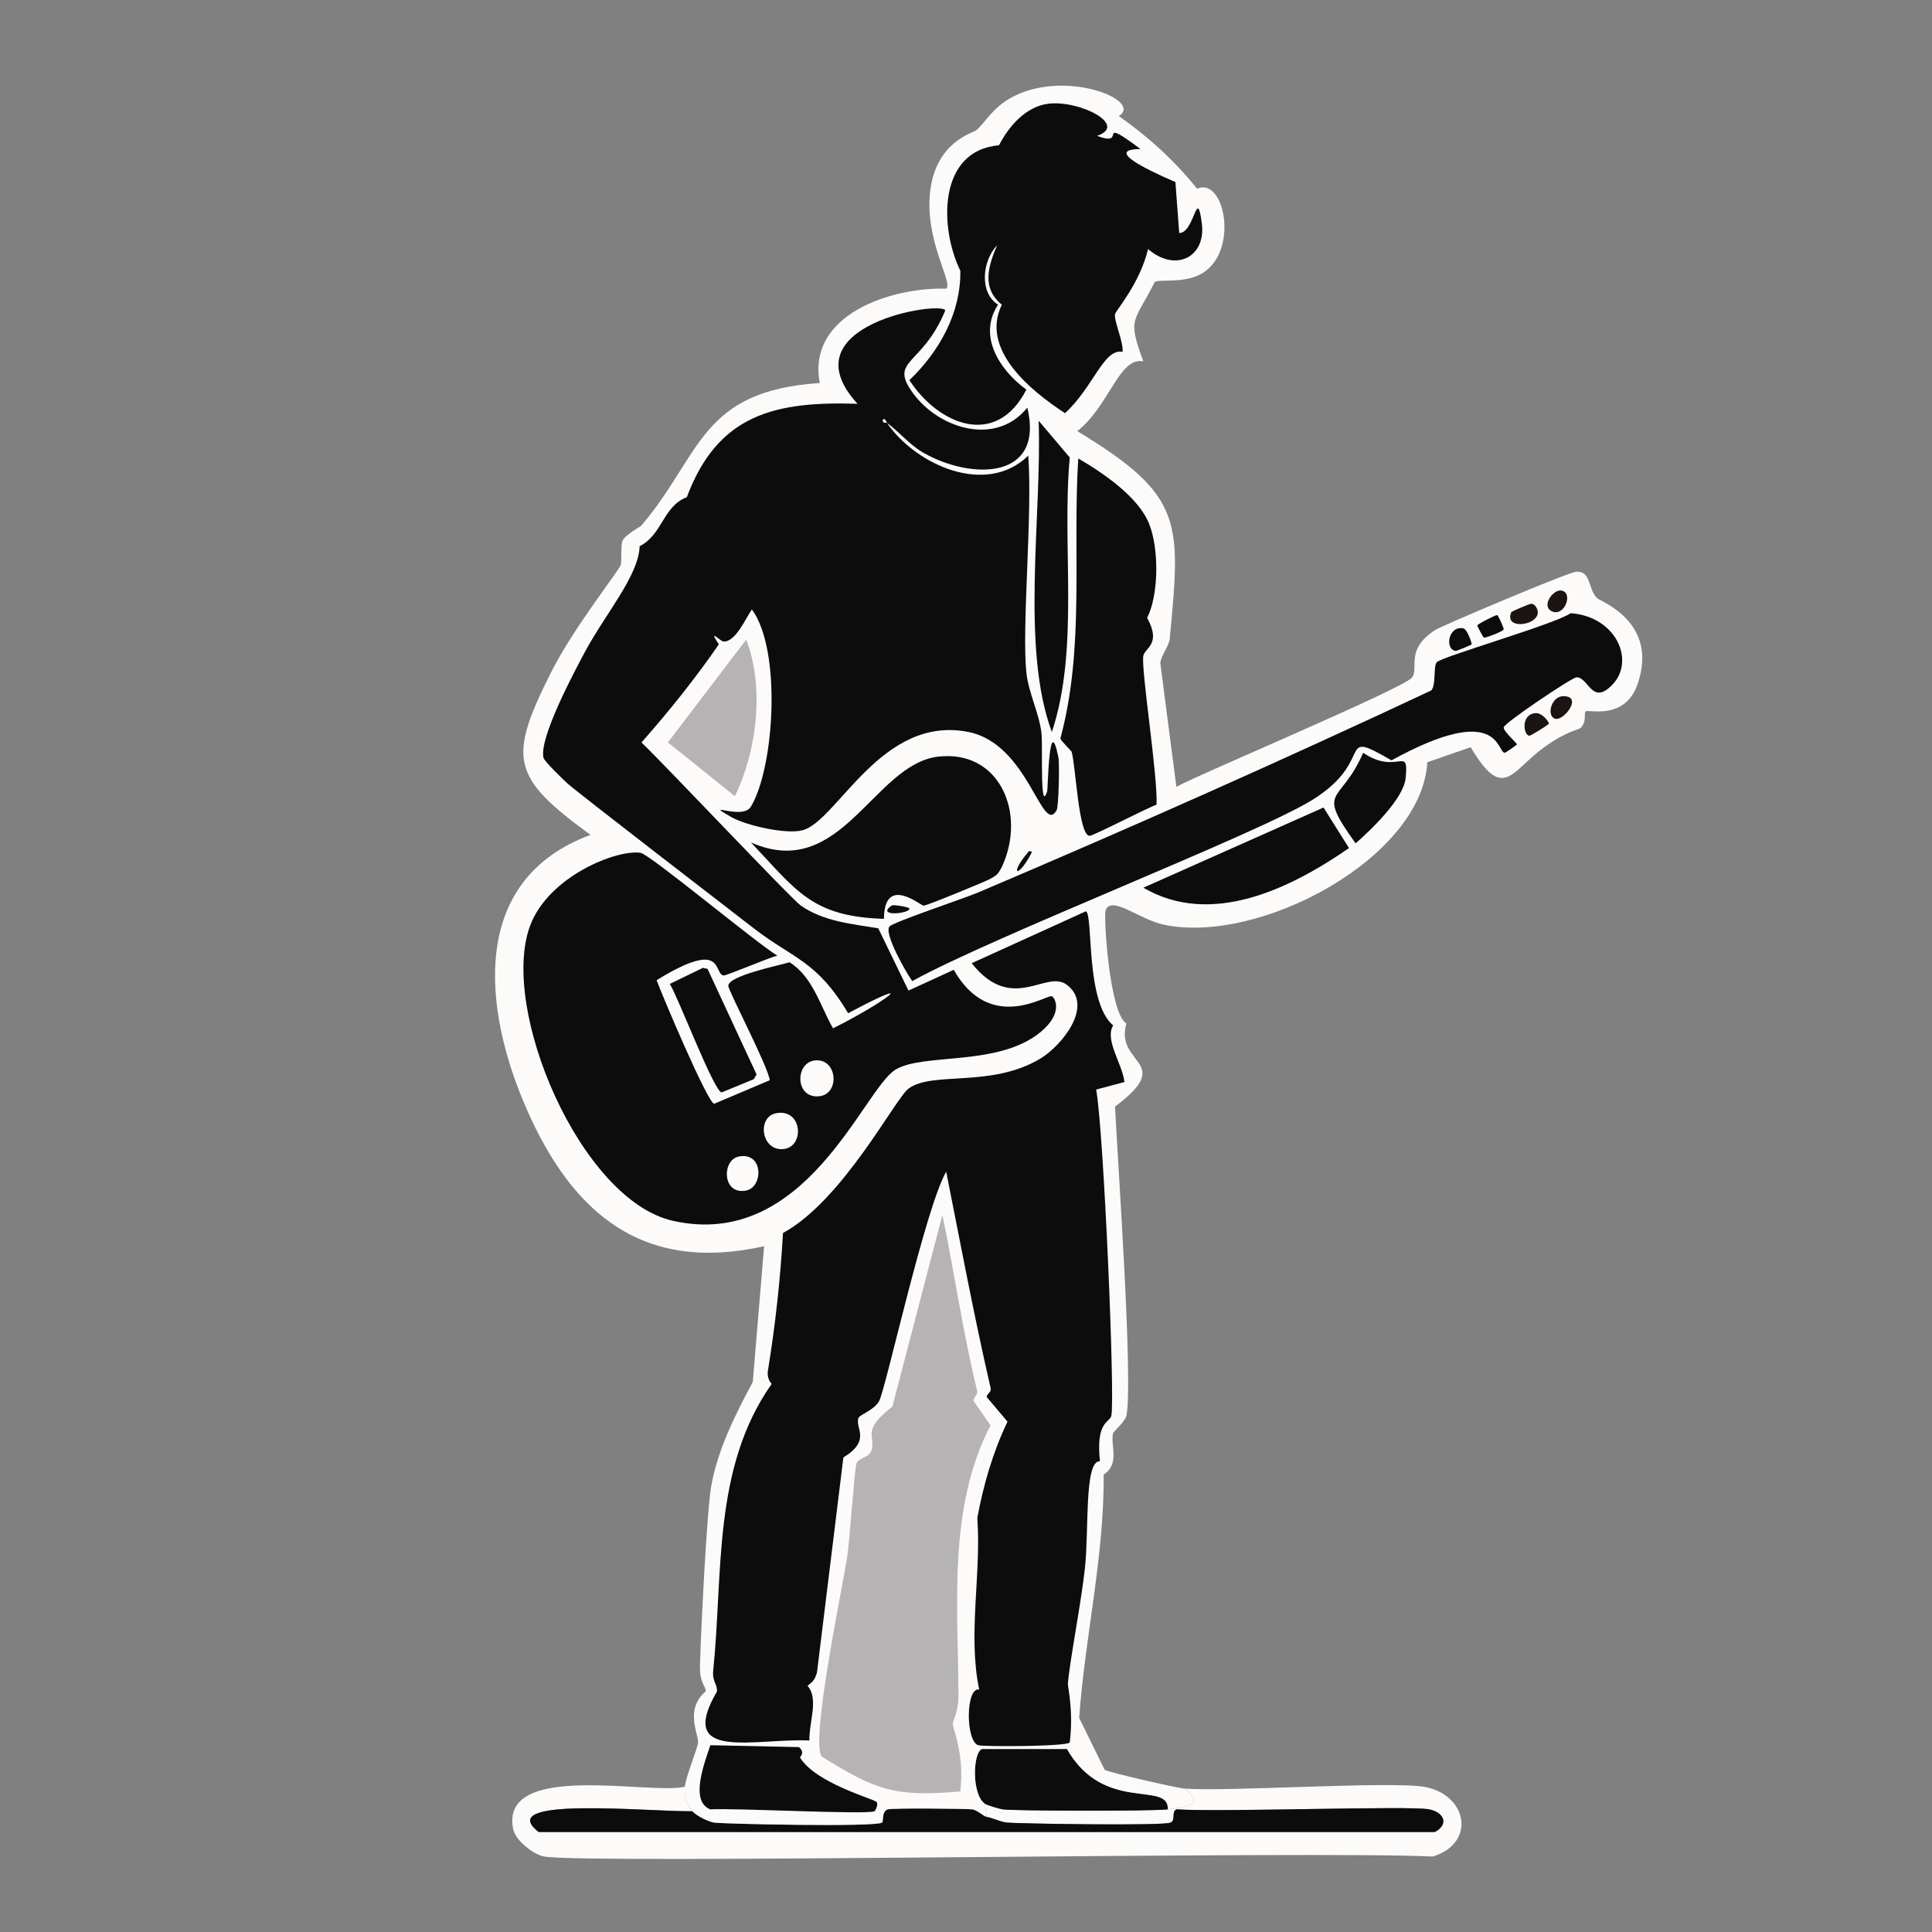 <?xml version="1.0" encoding="UTF-8"?>
<svg id="Layer_1" data-name="Layer 1" xmlns="http://www.w3.org/2000/svg" viewBox="0 0 1677.9 1677.9"><rect x="0" y="0" width="1677.9" height="1677.9" fill="#808080" stroke="none"/>
  <defs>
    <style>
      .cls-1 {
        fill: #fcfbfa;
      }

      .cls-1, .cls-2, .cls-3, .cls-4 {
        stroke-width: 0px;
      }

      .cls-2 {
        fill: #1b1314;
      }

      .cls-3 {
        fill: #0c0c0c;
      }

      .cls-4 {
        fill: #b5b3b4;
      }
    </style>
  </defs>
  <path class="cls-1" d="M594.8,1551.73c-.58,8.69.67,14.63,6.55,21.3-39.72.45-173.6-13.3-133.54,18.02h778.32c12.52-6.72,7.89-17.13-4.92-19.66-17.04-3.37-177.53,2.53-219.57,0-4.48,2.17-.44,9.3-4.92,11.47-6.41,3.11-135.48.87-142.56,0-5.54-.68-12-3.95-17.21-4.92l-1.64-11.47c2.1,1.43,12.97,4.56,15.57,4.92,10.39,1.43,131.57,1.66,143.38,0,13.37-1.88,33.28-2.32,14.75-18.02,37.5,2.73,176.99-6.48,207.28-1.64,37.58,6.01,46.66,48.47,8.19,60.63-105.15-5.13-733.76,6.69-771.77,0-9.4-1.65-25.09-14.07-27.04-23.76-11.99-59.56,118.86-29.57,149.11-36.87Z"/>
  <path class="cls-3" d="M601.36,1573.03c3.5,3.96,13.78,9.02,18.84,9.83,7.2,1.15,139.79,4.08,145.83,0,1.56-1.05-.64-9.4,4.92-11.47,3.45-1.29,70.1-.62,73.74,0,3.91.67,9.87,6.1,12.29,6.55,5.21.97,11.66,4.24,17.21,4.92,7.07.87,136.14,3.11,142.56,0,4.48-2.17.44-9.3,4.92-11.47,42.04,2.53,202.53-3.37,219.57,0,12.81,2.53,17.43,12.94,4.92,19.66H467.81c-40.05-31.32,93.82-17.57,133.54-18.02Z"/>
  <path class="cls-3" d="M1014.28,1571.39c-11.8,1.66-132.99,1.43-143.38,0-2.6-.36-13.46-3.48-15.57-4.92-11.61-7.9-10.52-44.65-2.46-47.52h73.74c32.36,56.57,88.45,26.96,87.66,52.43Z"/>
  <g>
    <path class="cls-1" d="M1029.02,1553.37c18.53,15.71-1.38,16.15-14.75,18.02.78-25.48-55.31,4.13-87.66-52.43h-73.74c-8.07,2.87-9.15,39.62,2.46,47.52l1.64,11.47c-2.42-.45-8.38-5.88-12.29-6.55-3.63-.62-70.28-1.29-73.74,0-5.55,2.07-3.36,10.42-4.92,11.47-6.04,4.08-138.63,1.15-145.83,0-5.06-.81-15.34-5.87-18.84-9.83-5.89-6.67-7.14-12.62-6.55-21.3.55-8.21,11.19-33.59,11.47-38.51.43-7.39-11.82-28.5,6.55-44.24.8-4.04-5.42-6.71-4.92-22.94.94-30.39,5.88-133.39,9.83-155.66,5.56-31.33,21.02-62.3,36.05-90.12q4.92-58.99,9.83-117.98c-104.73,23.51-166.2-27.58-206.46-119.62-37.54-85.82-50.3-198.46,55.71-237.59-68.81-50.2-71.95-66.04-34.41-140.92,19.06-38.02,58.76-88.15,60.63-93.4,1.11-3.1-.25-16.62,1.64-21.3,1.92-4.74,15.62-12.21,16.39-13.11,52.2-61.47,50.45-116.83,154.85-123.71-11.29-60,63.09-83.38,109.78-81.93,6.5-4.6-18.83-41.62-13.93-84.39,4.98-43.41,37.47-50.95,40.15-53.25,7.56-6.52,13.92-19.05,29.49-27.86,46.59-26.34,116.18,2.07,94.22,15.57,25.84,18.17,48.07,38.44,68,63.09,23.24-10.28,36.16,51.08,6.55,72.1-15.73,11.17-39.06,5.91-43.42,9.01-17.91,35.78-24,30.49-9.83,68.82-21.21-3.99-29.24,38.38-57.35,60.63,92.66,56.11,89.89,78.31,80.29,180.24-.62,6.61-7.68,14.42-8.19,21.3q6.96,53.66,13.93,107.33c23.83-12.74,198.3-85.82,204.82-95.04,5.97-8.44-6.3-23.74,19.66-40.96,5.54-3.68,116.25-50.47,122.89-50.8,13.15-.64,9.92,15.16,18.02,22.94,3.3,3.16,53.65,20.84,35.23,74.56-10.91,31.83-42.44,21.95-45.06,23.76-1.99,1.37,1.39,9.35-4.92,14.75-1.34,1.14-12.23,2.74-31.13,16.39-28.94,20.89-35.43,47.93-63.9,0q-18.84,6.55-37.69,13.11c-4.52,83.17-146.67,159.11-229.4,140.92-20.5-4.51-45.27-25.74-49.98-12.29-1.79,5.12,3.18,88.74,18.02,98.31-10.21,36.25,43.14,32.46-9.83,72.1,2.38,48.18,16.03,241.29,9.83,268.73-1.01,4.47-11.23,13.85-11.47,14.75-2.75,10.22,6.41,26.62-8.19,36.05.5,71.21-16.24,140.79-21.3,211.38q11.06,22.53,22.12,45.06c2.86,2.15,63.07,15.91,69.64,16.39Z"/>
    <g>
      <g>
        <path class="cls-4" d="M818.47,1055.24c10.73,51.16,17.76,102.34,30.31,153.21.52,2.11-3.71,5.93-3.28,8.19l14.75,21.3c-37.48,72.14-27.98,157-27.86,235.95.02,11.41-4.94,21.77-4.92,22.94.12,5.83,10.24,25.44,6.55,58.99-57.27,5-73.28-1.06-120.44-30.31-9.9-13.35,18.23-147.77,22.12-172.87,2.09-13.47,6.52-78.17,8.19-81.93,2.16-4.87,11.32-4.76,13.11-11.47,3.49-13.07-9.23-16.32,18.02-37.69l43.42-166.32Z"/>
        <path class="cls-4" d="M648.06,555.48c15.95,41.24,9.41,96.61-9.83,136q-29.08-23.35-58.17-46.7,34-44.65,68-89.3Z"/>
      </g>
      <g>
        <g>
          <path class="cls-3" d="M1364.11,532.54c39.59,2.95,56.39,41.35,36.05,62.27-17.83,18.34-20.51-6.98-31.13-6.55-3.83.15-62.69,39.61-63.09,43.42-.35,3.42,11.56,13.82,11.47,14.75-.06.65-10,7.42-10.65,7.37-6.84-.54-4.17-45.09-98.31,6.55-49.32-28.6-12.51-.47-68.82,34.41-48.33,29.94-276.86,118.34-347.38,157.3-5.14-7.09-25.11-41.96-19.66-47.52,3.9-3.98,65.35-24.54,77.01-29.49,132.03-56.08,263.46-114.46,393.26-175.33,4.58-4.29,1.69-20.71,4.92-24.58,3.96-4.76,102.84-33.14,116.34-42.6Z"/>
          <path class="cls-3" d="M610.37,840.59l4.1.82q21.3,45.88,42.6,91.76l-2.46,4.1q-13.93,5.74-27.86,11.47c-6.64-.59-38.04-83.46-45.06-94.22l28.68-13.93Z"/>
          <path class="cls-2" d="M1329.7,524.34c2.03.32,2.93.73,4.1,2.46,10.4,15.39-28.78,22.47-21.3,4.92.37-.86,16.28-7.52,17.21-7.37Z"/>
          <path class="cls-3" d="M1300.21,534.18c1.22.4,5.93,11.52,5.74,12.29-.54,2.19-16.32,7.67-17.21,7.37-.57-.19-5.85-10.06-5.74-10.65.24-1.25,16.28-9.31,17.21-9.01Z"/>
          <path class="cls-3" d="M1270.71,545.65c3.59.63,7.71,13.21,7.37,13.93-.32.68-13.18,5.84-13.93,5.74-9.55-1.39-6.46-21.93,6.55-19.66Z"/>
          <path class="cls-2" d="M1332.98,619.38c6.69-.84,12.44,8.2,12.29,9.01-.18,1-16.22,10.87-17.21,10.65-5.18-1.14-7.15-18.14,4.92-19.66Z"/>
          <path class="cls-2" d="M1357.56,604.63c17.57-.25.72,21.24-6.55,19.66-8.27-1.79-4.12-19.51,6.55-19.66Z"/>
          <path class="cls-2" d="M1355.92,512.87c10.94,1.69,2.76,23.27-8.19,18.02-9.5-4.55,1.07-19.13,8.19-18.02Z"/>
        </g>
        <g>
          <path class="cls-3" d="M910.23,90.12c26.92-3.51,70.03,18.42,42.6,27.86,27.55,10.57-2.67-18.69,37.69,11.47-30.16.14,1.86,16.44,30.31,28.68q1.64,22.12,3.28,44.24c13.43.34,15.34-42.05,19.66-8.19,3.72,29.08-22.8,42.69-46.7,22.12-7.31,30.38-28.1,53.37-28.68,56.53-1.09,5.98,7.41,24.07,6.55,32.77-16.4-3.28-25.24,30.59-49.98,53.25-29.74-19.41-73.89-55.19-54.89-94.22-17.56-14.25-12.02-33.24-4.1-51.62-12.76,13.31-15.88,40.96.82,51.62-17.78,26.98,1.14,56.64,24.58,73.74-25.98,50.91-75.83,31.14-101.59-8.19,25.95-24.87,44.83-58.36,44.24-95.04-18.24-37.43-19.58-104.38,33.59-108.97,8.44-16.31,23.05-33.5,42.6-36.05Z"/>
          <path class="cls-3" d="M936.45,398.17c21.45,12.51,52.04,33.19,61.45,56.53,8.83,21.92,8.5,61.85-1.64,81.93,12.63,22.76-1.88,26.03-3.28,32.77-2.27,10.9,12.59,103.94,11.47,129.45-8.34,2.85-54.96,27.1-58.17,27.04-9.64-.18-11.98-60.8-15.57-72.92-.21-.72-8.54-8.78-9.83-11.47,21.42-79.05,10.48-162.27,15.57-243.33Z"/>
          <path class="cls-3" d="M815.19,657.07c53.35-5.81,76.41,49.69,54.89,95.86-3.63,6.79-4.16,6.97-10.65,10.65-2.69,1.53-54.26,23-57.35,22.94-2.63-.05-34.07-27.12-34.41,11.47-63.02-1.9-76.02-24.78-115.52-66.36,78.78,34.76,106.42-68.39,163.04-74.56Z"/>
          <path class="cls-3" d="M1149.46,701.31l22.12,35.23c-50.54,34.94-119.48,69.02-178.6,34.41q78.24-34.82,156.48-69.64Z"/>
          <path class="cls-3" d="M902.04,365.4q13.52,15.98,27.04,31.95c-7.13,76.43,8.63,165.77-15.57,238.41-27.26-73.63-8.56-187.9-11.47-270.36Z"/>
          <g>
            <path class="cls-3" d="M943,791.43c6.67,2.16-.68,78.65,23.76,99.13-7.64,12.39,7.91,33.22,9.83,49.16l-24.58,6.55c6.64,37.09,16.59,269.71,13.11,283.47-1.49,5.89-13.57,4.45-9.83,39.33-13.83-.8-9.37,59.7-13.11,93.4-3.42,30.75-13.53,82.39-14.75,99.95-.18,2.57,5.02,23.16,1.64,50.8-1.61,3.63-74.64,3.89-79.47,2.46-11.03-3.27-11.09-50.73.82-48.34-10.03-47.47,1.88-99.88-1.64-149.11,5.33-28.77,13.52-57.08,26.22-83.57l-18.02-21.3c-.38-3.02,4.32-3.66,3.28-8.19-14.36-62.33-26.05-124.92-38.51-187.62-18.33,32.02-52.22,187.53-58.17,199.09-4.04,7.84-17.07,12.12-18.02,14.75-3.26,9,11.47,19.3-13.11,34.41q-11.47,93.4-22.94,186.8c-1.9,6.19-3.1,7.5-8.19,11.47,10.02,11.44,1.17,31.55,1.64,47.52-47.36-2.23-116.22,18.97-80.29-42.6.56-6.1-4.25-8.56-3.28-18.02,8.74-84.71-.74-176.01,50.8-249.06-2.88-3.21-3.96-7.28-3.28-11.47,6.47-39.75,10.81-79.43,13.11-119.62,51.9-28.2,97.45-116.76,108.97-125.35,20.81-15.53,71.94-.36,114.7-26.22,18.31-11.08,46.73-45.65,22.94-63.9-18.06-13.86-47.57,25.62-82.75-18.84q49.57-22.53,99.13-45.06Z"/>
            <path class="cls-3" d="M616.92,1515.68q38.51.82,77.01,1.64c5.71,5.05.58,8.63.82,9.01,13.64,22.28,63.56,35.81,66.36,38.51,2.11,2.03-.92,7.83-1.64,8.19-6.38,3.17-122.54-2.98-142.56-1.64-18.58-6.99-4.36-42.16,0-55.71Z"/>
          </g>
          <path class="cls-3" d="M1183.87,653.79c29.87,20.05,39.95-7.51,36.87,22.12-1.86,17.86-30.06,44.84-43.42,56.53-35.19-48.92-13.1-33.05,6.55-78.65Z"/>
          <path class="cls-3" d="M774.23,786.52c1.73-1.24,15.35,1.31,15.57,2.46.85,4.54-29.5,7.49-15.57-2.46Z"/>
          <path class="cls-3" d="M893.84,739l2.46.82c-12.2,24.19-20.88,20.33-2.46-.82Z"/>
          <g>
            <path class="cls-3" d="M770.13,367.04c-.16-.12-1.56-4.39-3.28-2.46-.64,3.53,3.13,2.24,3.28,2.46,25.08,36.67,86.26,64.43,122.89,28.68,3.79,51.78-5.76,148.06-1.64,188.44,1.73,16.93,11.24,35.81,13.11,52.43,1.29,11.44-1.57,70.91,4.92,50.8.8-2.48,1.54-70.89,9.83-29.49.99,4.96.31,42.49-1.64,45.88-12.77,22.16-24.21-57.37-76.19-68-75.69-15.47-113.93,76.79-144.19,85.21-14.34,3.99-49.58-4.17-62.27-11.47-25.92-14.93,9.71,3.45,17.21-9.01,20.44-33.95,26.84-136.08.82-171.23-5.44,7.79-14.19,28.39-24.58,27.86-2.92-.15-13.95-12.47-4.1,2.46-20.48,29.75-43.24,58.06-67.18,85.21,22.93,22.08,130.32,136.09,138.46,141.74,19.74,13.71,44.23,15.89,67.18,19.66q13.11,27.04,26.22,54.07,19.66-9.01,39.33-18.02c31.78,55.84,80.51,21.3,85.21,22.94,2.14.75,10.87,14.04-9.83,31.13-36.73,30.32-102.21,17.76-126.17,32.77-28.16,17.65-77.92,157.29-193.35,131.09-80.06-18.17-150.78-184.38-123.71-256.44,16.05-42.73,75.16-66.25,95.86-63.09,8.06,1.23,101.26,78.89,118.8,89.3-6.88,1.5-44.23,17.52-46.7,17.21-9.18-1.18,1.88-32.83-58.17,4.1,4.47,12.35,44.15,106.25,49.98,107.33l48.34-20.48c-1.85-12.63-35.94-77.45-36.05-81.93-.21-8.73,44.08-17.75,53.25-20.48,20.23,12.86,26.4,37.53,37.69,57.35,43.42-21.58,79.96-48.57,13.11-13.11-27.3-45.89-47.94-47.38-81.93-73.74-27.16-21.06-154.25-118.74-162.22-126.17-3.88-3.62-19.79-18.84-20.48-22.12-3.66-17.41,26.49-73.89,36.05-91.76,17.39-32.52,46.82-66.42,47.52-91.76,20.09-10.36,20.24-34.67,40.96-42.6,26.95-72.01,76.58-83.42,148.29-81.11-62.86-68.57,72.95-89.68,76.19-81.11-19.97,48.78-49.66,42.43-27.86,72.1,22.66,30.83,71.97,46.11,99.13,12.29,15,62.86-48.37,62.97-90.12,39.33-11.97-6.78-21.13-18.21-31.95-26.22Z"/>
            <path class="cls-1" d="M674.27,966.76c22.59-4.05,24.74,28.89,6.55,31.13-19.7,2.43-23.91-28.02-6.55-31.13Z"/>
            <path class="cls-1" d="M708.68,920.88c18.77-.86,20.59,28.92,3.28,31.13-22.01,2.82-21.81-30.28-3.28-31.13Z"/>
            <path class="cls-1" d="M641.5,1004.45c21.58-4.43,21.7,26.37,6.55,29.49-20.84,4.29-21.41-26.45-6.55-29.49Z"/>
            <path class="cls-1" d="M770.13,367.04c-.15-.22-3.92,1.08-3.28-2.46,1.71-1.93,3.11,2.34,3.28,2.46Z"/>
          </g>
        </g>
      </g>
    </g>
  </g>
</svg>